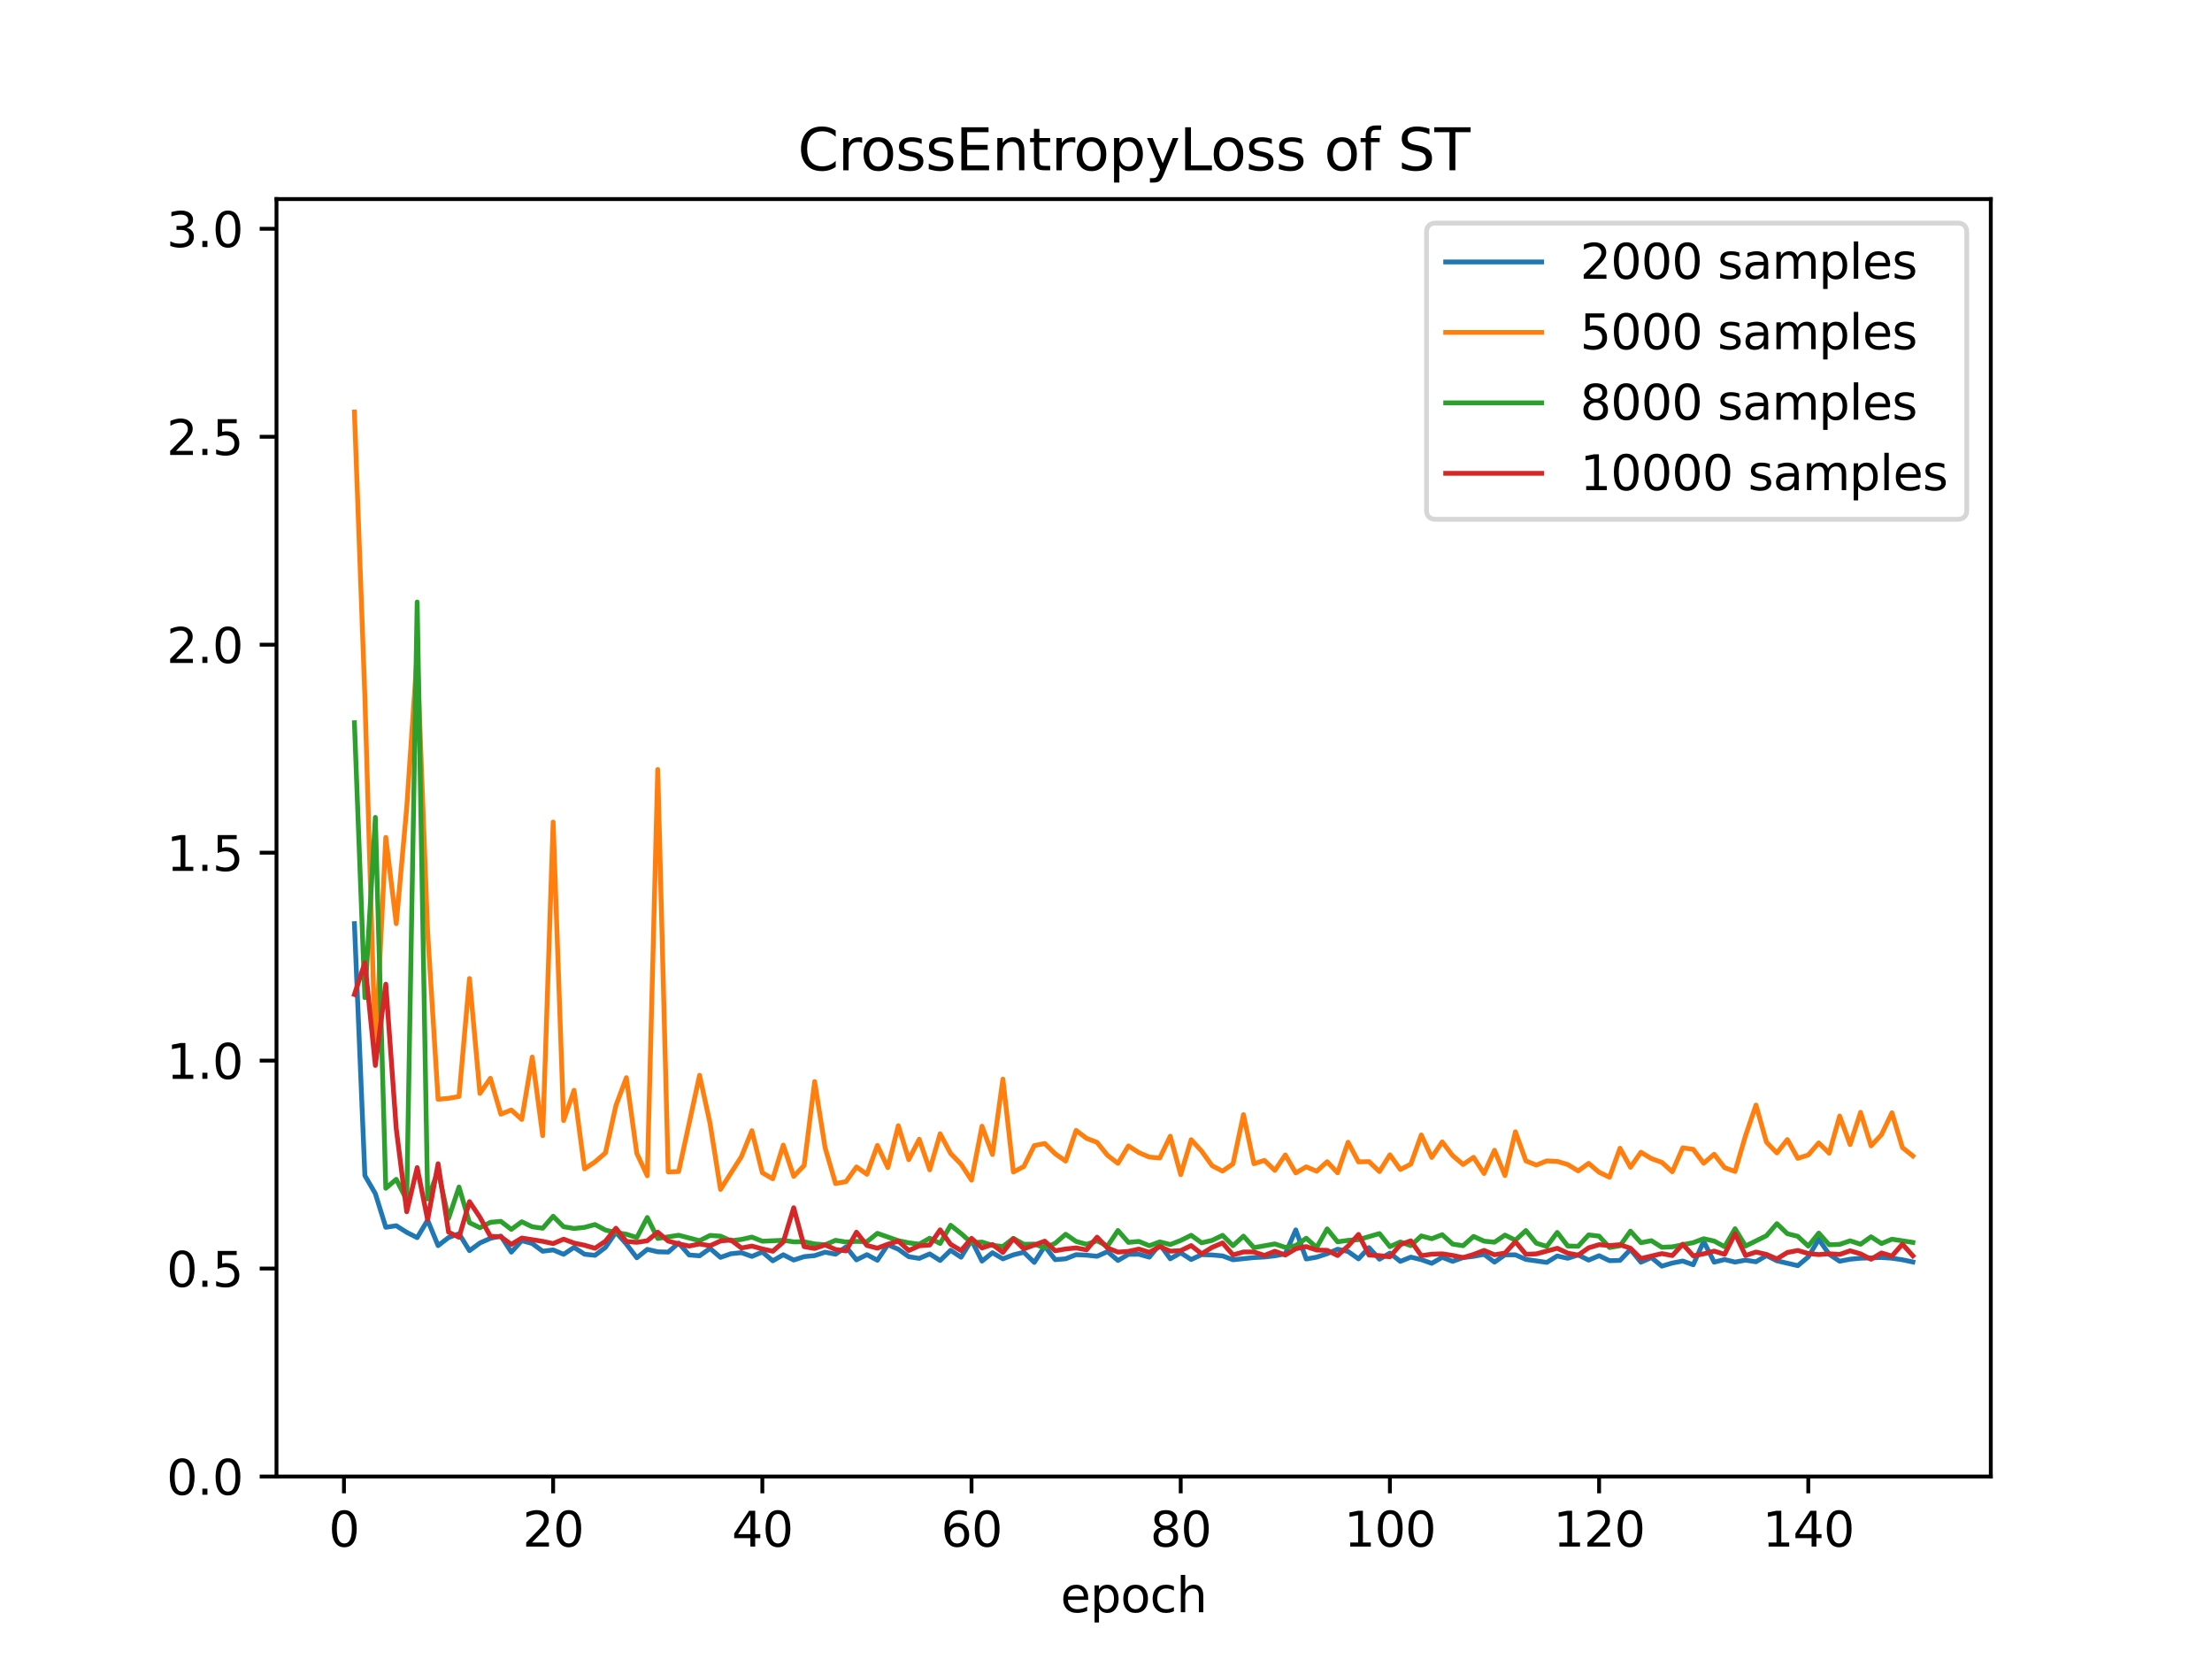 <?xml version="1.0" encoding="utf-8" standalone="no"?>
<!DOCTYPE svg PUBLIC "-//W3C//DTD SVG 1.1//EN"
  "http://www.w3.org/Graphics/SVG/1.1/DTD/svg11.dtd">
<svg xmlns:xlink="http://www.w3.org/1999/xlink" width="460.8pt" height="345.6pt" viewBox="0 0 460.8 345.6" xmlns="http://www.w3.org/2000/svg" version="1.1">
 <defs>
  <style type="text/css">*{stroke-linejoin: round; stroke-linecap: butt}</style>
 </defs>
 <g id="figure_1">
  <g id="patch_1">
   <path d="M 0 345.6 
L 460.8 345.6 
L 460.8 0 
L 0 0 
z
" style="fill: #ffffff"/>
  </g>
  <g id="axes_1">
   <g id="patch_2">
    <path d="M 57.6 307.584 
L 414.72 307.584 
L 414.72 41.472 
L 57.6 41.472 
z
" style="fill: #ffffff"/>
   </g>
   <g id="matplotlib.axis_1">
    <g id="xtick_1">
     <g id="line2d_1">
      <defs>
       <path id="m04b0b2a49b" d="M 0 0 
L 0 3.5 
" style="stroke: #000000; stroke-width: 0.8"/>
      </defs>
      <g>
       <use xlink:href="#m04b0b2a49b" x="71.654" y="307.584" style="stroke: #000000; stroke-width: 0.8"/>
      </g>
     </g>
     <g id="text_1">
      <!-- 0 -->
      <g transform="translate(68.473 322.182) scale(0.1 -0.1)">
       <defs>
        <path id="DejaVuSans-30" d="M 2034 4250 
Q 1547 4250 1301 3770 
Q 1056 3291 1056 2328 
Q 1056 1369 1301 889 
Q 1547 409 2034 409 
Q 2525 409 2770 889 
Q 3016 1369 3016 2328 
Q 3016 3291 2770 3770 
Q 2525 4250 2034 4250 
z
M 2034 4750 
Q 2819 4750 3233 4129 
Q 3647 3509 3647 2328 
Q 3647 1150 3233 529 
Q 2819 -91 2034 -91 
Q 1250 -91 836 529 
Q 422 1150 422 2328 
Q 422 3509 836 4129 
Q 1250 4750 2034 4750 
z
" transform="scale(0.016)"/>
       </defs>
       <use xlink:href="#DejaVuSans-30"/>
      </g>
     </g>
    </g>
    <g id="xtick_2">
     <g id="line2d_2">
      <g>
       <use xlink:href="#m04b0b2a49b" x="115.232" y="307.584" style="stroke: #000000; stroke-width: 0.8"/>
      </g>
     </g>
     <g id="text_2">
      <!-- 20 -->
      <g transform="translate(108.869 322.182) scale(0.1 -0.1)">
       <defs>
        <path id="DejaVuSans-32" d="M 1228 531 
L 3431 531 
L 3431 0 
L 469 0 
L 469 531 
Q 828 903 1448 1529 
Q 2069 2156 2228 2338 
Q 2531 2678 2651 2914 
Q 2772 3150 2772 3378 
Q 2772 3750 2511 3984 
Q 2250 4219 1831 4219 
Q 1534 4219 1204 4116 
Q 875 4013 500 3803 
L 500 4441 
Q 881 4594 1212 4672 
Q 1544 4750 1819 4750 
Q 2544 4750 2975 4387 
Q 3406 4025 3406 3419 
Q 3406 3131 3298 2873 
Q 3191 2616 2906 2266 
Q 2828 2175 2409 1742 
Q 1991 1309 1228 531 
z
" transform="scale(0.016)"/>
       </defs>
       <use xlink:href="#DejaVuSans-32"/>
       <use xlink:href="#DejaVuSans-30" x="63.623"/>
      </g>
     </g>
    </g>
    <g id="xtick_3">
     <g id="line2d_3">
      <g>
       <use xlink:href="#m04b0b2a49b" x="158.809" y="307.584" style="stroke: #000000; stroke-width: 0.8"/>
      </g>
     </g>
     <g id="text_3">
      <!-- 40 -->
      <g transform="translate(152.447 322.182) scale(0.1 -0.1)">
       <defs>
        <path id="DejaVuSans-34" d="M 2419 4116 
L 825 1625 
L 2419 1625 
L 2419 4116 
z
M 2253 4666 
L 3047 4666 
L 3047 1625 
L 3713 1625 
L 3713 1100 
L 3047 1100 
L 3047 0 
L 2419 0 
L 2419 1100 
L 313 1100 
L 313 1709 
L 2253 4666 
z
" transform="scale(0.016)"/>
       </defs>
       <use xlink:href="#DejaVuSans-34"/>
       <use xlink:href="#DejaVuSans-30" x="63.623"/>
      </g>
     </g>
    </g>
    <g id="xtick_4">
     <g id="line2d_4">
      <g>
       <use xlink:href="#m04b0b2a49b" x="202.387" y="307.584" style="stroke: #000000; stroke-width: 0.8"/>
      </g>
     </g>
     <g id="text_4">
      <!-- 60 -->
      <g transform="translate(196.025 322.182) scale(0.1 -0.1)">
       <defs>
        <path id="DejaVuSans-36" d="M 2113 2584 
Q 1688 2584 1439 2293 
Q 1191 2003 1191 1497 
Q 1191 994 1439 701 
Q 1688 409 2113 409 
Q 2538 409 2786 701 
Q 3034 994 3034 1497 
Q 3034 2003 2786 2293 
Q 2538 2584 2113 2584 
z
M 3366 4563 
L 3366 3988 
Q 3128 4100 2886 4159 
Q 2644 4219 2406 4219 
Q 1781 4219 1451 3797 
Q 1122 3375 1075 2522 
Q 1259 2794 1537 2939 
Q 1816 3084 2150 3084 
Q 2853 3084 3261 2657 
Q 3669 2231 3669 1497 
Q 3669 778 3244 343 
Q 2819 -91 2113 -91 
Q 1303 -91 875 529 
Q 447 1150 447 2328 
Q 447 3434 972 4092 
Q 1497 4750 2381 4750 
Q 2619 4750 2861 4703 
Q 3103 4656 3366 4563 
z
" transform="scale(0.016)"/>
       </defs>
       <use xlink:href="#DejaVuSans-36"/>
       <use xlink:href="#DejaVuSans-30" x="63.623"/>
      </g>
     </g>
    </g>
    <g id="xtick_5">
     <g id="line2d_5">
      <g>
       <use xlink:href="#m04b0b2a49b" x="245.965" y="307.584" style="stroke: #000000; stroke-width: 0.8"/>
      </g>
     </g>
     <g id="text_5">
      <!-- 80 -->
      <g transform="translate(239.603 322.182) scale(0.1 -0.1)">
       <defs>
        <path id="DejaVuSans-38" d="M 2034 2216 
Q 1584 2216 1326 1975 
Q 1069 1734 1069 1313 
Q 1069 891 1326 650 
Q 1584 409 2034 409 
Q 2484 409 2743 651 
Q 3003 894 3003 1313 
Q 3003 1734 2745 1975 
Q 2488 2216 2034 2216 
z
M 1403 2484 
Q 997 2584 770 2862 
Q 544 3141 544 3541 
Q 544 4100 942 4425 
Q 1341 4750 2034 4750 
Q 2731 4750 3128 4425 
Q 3525 4100 3525 3541 
Q 3525 3141 3298 2862 
Q 3072 2584 2669 2484 
Q 3125 2378 3379 2068 
Q 3634 1759 3634 1313 
Q 3634 634 3220 271 
Q 2806 -91 2034 -91 
Q 1263 -91 848 271 
Q 434 634 434 1313 
Q 434 1759 690 2068 
Q 947 2378 1403 2484 
z
M 1172 3481 
Q 1172 3119 1398 2916 
Q 1625 2713 2034 2713 
Q 2441 2713 2670 2916 
Q 2900 3119 2900 3481 
Q 2900 3844 2670 4047 
Q 2441 4250 2034 4250 
Q 1625 4250 1398 4047 
Q 1172 3844 1172 3481 
z
" transform="scale(0.016)"/>
       </defs>
       <use xlink:href="#DejaVuSans-38"/>
       <use xlink:href="#DejaVuSans-30" x="63.623"/>
      </g>
     </g>
    </g>
    <g id="xtick_6">
     <g id="line2d_6">
      <g>
       <use xlink:href="#m04b0b2a49b" x="289.543" y="307.584" style="stroke: #000000; stroke-width: 0.8"/>
      </g>
     </g>
     <g id="text_6">
      <!-- 100 -->
      <g transform="translate(279.999 322.182) scale(0.1 -0.1)">
       <defs>
        <path id="DejaVuSans-31" d="M 794 531 
L 1825 531 
L 1825 4091 
L 703 3866 
L 703 4441 
L 1819 4666 
L 2450 4666 
L 2450 531 
L 3481 531 
L 3481 0 
L 794 0 
L 794 531 
z
" transform="scale(0.016)"/>
       </defs>
       <use xlink:href="#DejaVuSans-31"/>
       <use xlink:href="#DejaVuSans-30" x="63.623"/>
       <use xlink:href="#DejaVuSans-30" x="127.246"/>
      </g>
     </g>
    </g>
    <g id="xtick_7">
     <g id="line2d_7">
      <g>
       <use xlink:href="#m04b0b2a49b" x="333.121" y="307.584" style="stroke: #000000; stroke-width: 0.8"/>
      </g>
     </g>
     <g id="text_7">
      <!-- 120 -->
      <g transform="translate(323.577 322.182) scale(0.1 -0.1)">
       <use xlink:href="#DejaVuSans-31"/>
       <use xlink:href="#DejaVuSans-32" x="63.623"/>
       <use xlink:href="#DejaVuSans-30" x="127.246"/>
      </g>
     </g>
    </g>
    <g id="xtick_8">
     <g id="line2d_8">
      <g>
       <use xlink:href="#m04b0b2a49b" x="376.698" y="307.584" style="stroke: #000000; stroke-width: 0.8"/>
      </g>
     </g>
     <g id="text_8">
      <!-- 140 -->
      <g transform="translate(367.155 322.182) scale(0.1 -0.1)">
       <use xlink:href="#DejaVuSans-31"/>
       <use xlink:href="#DejaVuSans-34" x="63.623"/>
       <use xlink:href="#DejaVuSans-30" x="127.246"/>
      </g>
     </g>
    </g>
    <g id="text_9">
     <!-- epoch -->
     <g transform="translate(220.932 335.861) scale(0.1 -0.1)">
      <defs>
       <path id="DejaVuSans-65" d="M 3597 1894 
L 3597 1613 
L 953 1613 
Q 991 1019 1311 708 
Q 1631 397 2203 397 
Q 2534 397 2845 478 
Q 3156 559 3463 722 
L 3463 178 
Q 3153 47 2828 -22 
Q 2503 -91 2169 -91 
Q 1331 -91 842 396 
Q 353 884 353 1716 
Q 353 2575 817 3079 
Q 1281 3584 2069 3584 
Q 2775 3584 3186 3129 
Q 3597 2675 3597 1894 
z
M 3022 2063 
Q 3016 2534 2758 2815 
Q 2500 3097 2075 3097 
Q 1594 3097 1305 2825 
Q 1016 2553 972 2059 
L 3022 2063 
z
" transform="scale(0.016)"/>
       <path id="DejaVuSans-70" d="M 1159 525 
L 1159 -1331 
L 581 -1331 
L 581 3500 
L 1159 3500 
L 1159 2969 
Q 1341 3281 1617 3432 
Q 1894 3584 2278 3584 
Q 2916 3584 3314 3078 
Q 3713 2572 3713 1747 
Q 3713 922 3314 415 
Q 2916 -91 2278 -91 
Q 1894 -91 1617 61 
Q 1341 213 1159 525 
z
M 3116 1747 
Q 3116 2381 2855 2742 
Q 2594 3103 2138 3103 
Q 1681 3103 1420 2742 
Q 1159 2381 1159 1747 
Q 1159 1113 1420 752 
Q 1681 391 2138 391 
Q 2594 391 2855 752 
Q 3116 1113 3116 1747 
z
" transform="scale(0.016)"/>
       <path id="DejaVuSans-6f" d="M 1959 3097 
Q 1497 3097 1228 2736 
Q 959 2375 959 1747 
Q 959 1119 1226 758 
Q 1494 397 1959 397 
Q 2419 397 2687 759 
Q 2956 1122 2956 1747 
Q 2956 2369 2687 2733 
Q 2419 3097 1959 3097 
z
M 1959 3584 
Q 2709 3584 3137 3096 
Q 3566 2609 3566 1747 
Q 3566 888 3137 398 
Q 2709 -91 1959 -91 
Q 1206 -91 779 398 
Q 353 888 353 1747 
Q 353 2609 779 3096 
Q 1206 3584 1959 3584 
z
" transform="scale(0.016)"/>
       <path id="DejaVuSans-63" d="M 3122 3366 
L 3122 2828 
Q 2878 2963 2633 3030 
Q 2388 3097 2138 3097 
Q 1578 3097 1268 2742 
Q 959 2388 959 1747 
Q 959 1106 1268 751 
Q 1578 397 2138 397 
Q 2388 397 2633 464 
Q 2878 531 3122 666 
L 3122 134 
Q 2881 22 2623 -34 
Q 2366 -91 2075 -91 
Q 1284 -91 818 406 
Q 353 903 353 1747 
Q 353 2603 823 3093 
Q 1294 3584 2113 3584 
Q 2378 3584 2631 3529 
Q 2884 3475 3122 3366 
z
" transform="scale(0.016)"/>
       <path id="DejaVuSans-68" d="M 3513 2113 
L 3513 0 
L 2938 0 
L 2938 2094 
Q 2938 2591 2744 2837 
Q 2550 3084 2163 3084 
Q 1697 3084 1428 2787 
Q 1159 2491 1159 1978 
L 1159 0 
L 581 0 
L 581 4863 
L 1159 4863 
L 1159 2956 
Q 1366 3272 1645 3428 
Q 1925 3584 2291 3584 
Q 2894 3584 3203 3211 
Q 3513 2838 3513 2113 
z
" transform="scale(0.016)"/>
      </defs>
      <use xlink:href="#DejaVuSans-65"/>
      <use xlink:href="#DejaVuSans-70" x="61.523"/>
      <use xlink:href="#DejaVuSans-6f" x="125"/>
      <use xlink:href="#DejaVuSans-63" x="186.182"/>
      <use xlink:href="#DejaVuSans-68" x="241.162"/>
     </g>
    </g>
   </g>
   <g id="matplotlib.axis_2">
    <g id="ytick_1">
     <g id="line2d_9">
      <defs>
       <path id="m0e99b93b32" d="M 0 0 
L -3.5 0 
" style="stroke: #000000; stroke-width: 0.8"/>
      </defs>
      <g>
       <use xlink:href="#m0e99b93b32" x="57.6" y="307.584" style="stroke: #000000; stroke-width: 0.8"/>
      </g>
     </g>
     <g id="text_10">
      <!-- 0.0 -->
      <g transform="translate(34.697 311.383) scale(0.1 -0.1)">
       <defs>
        <path id="DejaVuSans-2e" d="M 684 794 
L 1344 794 
L 1344 0 
L 684 0 
L 684 794 
z
" transform="scale(0.016)"/>
       </defs>
       <use xlink:href="#DejaVuSans-30"/>
       <use xlink:href="#DejaVuSans-2e" x="63.623"/>
       <use xlink:href="#DejaVuSans-30" x="95.41"/>
      </g>
     </g>
    </g>
    <g id="ytick_2">
     <g id="line2d_10">
      <g>
       <use xlink:href="#m0e99b93b32" x="57.6" y="264.264" style="stroke: #000000; stroke-width: 0.8"/>
      </g>
     </g>
     <g id="text_11">
      <!-- 0.5 -->
      <g transform="translate(34.697 268.063) scale(0.1 -0.1)">
       <defs>
        <path id="DejaVuSans-35" d="M 691 4666 
L 3169 4666 
L 3169 4134 
L 1269 4134 
L 1269 2991 
Q 1406 3038 1543 3061 
Q 1681 3084 1819 3084 
Q 2600 3084 3056 2656 
Q 3513 2228 3513 1497 
Q 3513 744 3044 326 
Q 2575 -91 1722 -91 
Q 1428 -91 1123 -41 
Q 819 9 494 109 
L 494 744 
Q 775 591 1075 516 
Q 1375 441 1709 441 
Q 2250 441 2565 725 
Q 2881 1009 2881 1497 
Q 2881 1984 2565 2268 
Q 2250 2553 1709 2553 
Q 1456 2553 1204 2497 
Q 953 2441 691 2322 
L 691 4666 
z
" transform="scale(0.016)"/>
       </defs>
       <use xlink:href="#DejaVuSans-30"/>
       <use xlink:href="#DejaVuSans-2e" x="63.623"/>
       <use xlink:href="#DejaVuSans-35" x="95.41"/>
      </g>
     </g>
    </g>
    <g id="ytick_3">
     <g id="line2d_11">
      <g>
       <use xlink:href="#m0e99b93b32" x="57.6" y="220.944" style="stroke: #000000; stroke-width: 0.8"/>
      </g>
     </g>
     <g id="text_12">
      <!-- 1.0 -->
      <g transform="translate(34.697 224.743) scale(0.1 -0.1)">
       <use xlink:href="#DejaVuSans-31"/>
       <use xlink:href="#DejaVuSans-2e" x="63.623"/>
       <use xlink:href="#DejaVuSans-30" x="95.41"/>
      </g>
     </g>
    </g>
    <g id="ytick_4">
     <g id="line2d_12">
      <g>
       <use xlink:href="#m0e99b93b32" x="57.6" y="177.624" style="stroke: #000000; stroke-width: 0.8"/>
      </g>
     </g>
     <g id="text_13">
      <!-- 1.5 -->
      <g transform="translate(34.697 181.423) scale(0.1 -0.1)">
       <use xlink:href="#DejaVuSans-31"/>
       <use xlink:href="#DejaVuSans-2e" x="63.623"/>
       <use xlink:href="#DejaVuSans-35" x="95.41"/>
      </g>
     </g>
    </g>
    <g id="ytick_5">
     <g id="line2d_13">
      <g>
       <use xlink:href="#m0e99b93b32" x="57.6" y="134.304" style="stroke: #000000; stroke-width: 0.8"/>
      </g>
     </g>
     <g id="text_14">
      <!-- 2.0 -->
      <g transform="translate(34.697 138.103) scale(0.1 -0.1)">
       <use xlink:href="#DejaVuSans-32"/>
       <use xlink:href="#DejaVuSans-2e" x="63.623"/>
       <use xlink:href="#DejaVuSans-30" x="95.41"/>
      </g>
     </g>
    </g>
    <g id="ytick_6">
     <g id="line2d_14">
      <g>
       <use xlink:href="#m0e99b93b32" x="57.6" y="90.984" style="stroke: #000000; stroke-width: 0.8"/>
      </g>
     </g>
     <g id="text_15">
      <!-- 2.5 -->
      <g transform="translate(34.697 94.783) scale(0.1 -0.1)">
       <use xlink:href="#DejaVuSans-32"/>
       <use xlink:href="#DejaVuSans-2e" x="63.623"/>
       <use xlink:href="#DejaVuSans-35" x="95.41"/>
      </g>
     </g>
    </g>
    <g id="ytick_7">
     <g id="line2d_15">
      <g>
       <use xlink:href="#m0e99b93b32" x="57.6" y="47.664" style="stroke: #000000; stroke-width: 0.8"/>
      </g>
     </g>
     <g id="text_16">
      <!-- 3.0 -->
      <g transform="translate(34.697 51.463) scale(0.1 -0.1)">
       <defs>
        <path id="DejaVuSans-33" d="M 2597 2516 
Q 3050 2419 3304 2112 
Q 3559 1806 3559 1356 
Q 3559 666 3084 287 
Q 2609 -91 1734 -91 
Q 1441 -91 1130 -33 
Q 819 25 488 141 
L 488 750 
Q 750 597 1062 519 
Q 1375 441 1716 441 
Q 2309 441 2620 675 
Q 2931 909 2931 1356 
Q 2931 1769 2642 2001 
Q 2353 2234 1838 2234 
L 1294 2234 
L 1294 2753 
L 1863 2753 
Q 2328 2753 2575 2939 
Q 2822 3125 2822 3475 
Q 2822 3834 2567 4026 
Q 2313 4219 1838 4219 
Q 1578 4219 1281 4162 
Q 984 4106 628 3988 
L 628 4550 
Q 988 4650 1302 4700 
Q 1616 4750 1894 4750 
Q 2613 4750 3031 4423 
Q 3450 4097 3450 3541 
Q 3450 3153 3228 2886 
Q 3006 2619 2597 2516 
z
" transform="scale(0.016)"/>
       </defs>
       <use xlink:href="#DejaVuSans-33"/>
       <use xlink:href="#DejaVuSans-2e" x="63.623"/>
       <use xlink:href="#DejaVuSans-30" x="95.41"/>
      </g>
     </g>
    </g>
   </g>
   <g id="line2d_16">
    <path d="M 73.833 192.409 
L 76.012 244.899 
L 78.191 248.649 
L 80.369 255.665 
L 82.548 255.341 
L 84.727 256.717 
L 86.906 257.824 
L 89.085 254.19 
L 91.264 259.49 
L 93.443 257.808 
L 95.622 257.006 
L 97.801 260.534 
L 99.979 258.932 
L 102.158 257.968 
L 104.337 257.491 
L 106.516 260.841 
L 108.695 258.446 
L 110.874 259.048 
L 113.053 260.655 
L 115.232 260.382 
L 117.411 261.297 
L 119.589 259.851 
L 121.768 261.278 
L 123.947 261.503 
L 126.126 259.863 
L 128.305 256.683 
L 130.484 259.158 
L 132.663 262.021 
L 134.842 260.268 
L 137.021 260.771 
L 139.199 260.834 
L 141.378 258.95 
L 143.557 261.433 
L 145.736 261.605 
L 147.915 260.067 
L 150.094 261.937 
L 152.273 261.175 
L 154.452 260.953 
L 156.631 261.736 
L 158.809 260.815 
L 160.988 262.647 
L 163.167 261.388 
L 165.346 262.49 
L 167.525 261.783 
L 169.704 261.566 
L 171.883 260.85 
L 174.062 261.276 
L 176.241 259.748 
L 178.419 262.453 
L 180.598 261.368 
L 182.777 262.535 
L 184.956 259.293 
L 187.135 260.235 
L 189.314 261.794 
L 191.493 262.147 
L 193.672 261.212 
L 195.851 262.584 
L 198.029 260.46 
L 200.208 261.903 
L 202.387 258.354 
L 204.566 262.708 
L 206.745 260.967 
L 208.924 262.24 
L 211.103 261.403 
L 213.282 260.868 
L 215.461 262.98 
L 217.639 259.621 
L 219.818 262.411 
L 221.997 262.229 
L 224.176 261.367 
L 226.355 261.475 
L 228.534 261.71 
L 230.713 260.734 
L 232.892 262.58 
L 235.071 261.307 
L 237.249 261.281 
L 239.428 261.89 
L 241.607 259.224 
L 243.786 262.229 
L 245.965 260.99 
L 248.144 262.383 
L 250.323 261.362 
L 252.502 261.434 
L 254.681 261.628 
L 256.859 262.436 
L 261.217 261.975 
L 263.396 261.857 
L 265.575 261.608 
L 267.754 261.197 
L 269.933 256.208 
L 272.112 262.271 
L 274.291 261.89 
L 276.469 261.168 
L 278.648 260.235 
L 280.827 260.709 
L 283.006 262.243 
L 285.185 259.906 
L 287.364 262.314 
L 289.543 261.049 
L 291.722 262.77 
L 293.901 261.883 
L 296.079 262.407 
L 298.258 263.174 
L 300.437 261.924 
L 302.616 262.762 
L 304.795 261.978 
L 306.974 261.724 
L 309.153 261.302 
L 311.332 262.927 
L 313.511 261.413 
L 315.689 261.402 
L 317.868 262.358 
L 322.226 262.982 
L 324.405 261.641 
L 326.584 262.123 
L 328.763 261.426 
L 330.942 262.503 
L 333.121 261.587 
L 335.299 262.625 
L 337.478 262.564 
L 339.657 260.284 
L 341.836 262.942 
L 344.015 261.972 
L 346.194 263.763 
L 348.373 263.111 
L 350.552 262.691 
L 352.731 263.478 
L 354.909 258.595 
L 357.088 262.932 
L 359.267 262.387 
L 361.446 262.914 
L 363.625 262.51 
L 365.804 262.853 
L 367.983 261.565 
L 370.162 262.646 
L 374.519 263.662 
L 376.698 261.836 
L 378.877 258.167 
L 381.056 261.298 
L 383.235 262.736 
L 385.414 262.316 
L 387.593 262.112 
L 391.951 261.96 
L 394.129 262.109 
L 396.308 262.435 
L 398.487 262.891 
L 398.487 262.891 
" clip-path="url(#pe0ff6fe1b0)" style="fill: none; stroke: #1f77b4; stroke-linecap: square"/>
   </g>
   <g id="line2d_17">
    <path d="M 73.833 85.824 
L 76.012 145.178 
L 78.191 219.107 
L 80.369 174.446 
L 82.548 192.417 
L 84.727 168.266 
L 86.906 136.295 
L 89.085 194.18 
L 91.264 228.996 
L 93.443 228.805 
L 95.622 228.419 
L 97.801 203.848 
L 99.979 227.787 
L 102.158 224.633 
L 104.337 232.1 
L 106.516 231.234 
L 108.695 233.196 
L 110.874 220.21 
L 113.053 236.589 
L 115.232 171.25 
L 117.411 233.436 
L 119.589 227.125 
L 121.768 243.508 
L 123.947 242.05 
L 126.126 240.167 
L 128.305 230.326 
L 130.484 224.497 
L 132.663 240.278 
L 134.842 244.938 
L 137.021 160.301 
L 139.199 244.132 
L 141.378 244.05 
L 145.736 224.007 
L 147.915 234.023 
L 150.094 247.778 
L 154.452 240.946 
L 156.631 235.543 
L 158.809 244.314 
L 160.988 245.564 
L 163.167 238.543 
L 165.346 245.061 
L 167.525 242.778 
L 169.704 225.312 
L 171.883 239.086 
L 174.062 246.557 
L 176.241 246.149 
L 178.419 243.1 
L 180.598 244.621 
L 182.777 238.614 
L 184.956 243.241 
L 187.135 234.499 
L 189.314 241.584 
L 191.493 237.326 
L 193.672 243.7 
L 195.851 236.187 
L 198.029 240.285 
L 200.208 242.519 
L 202.387 245.856 
L 204.566 234.608 
L 206.745 240.51 
L 208.924 224.802 
L 211.103 244.151 
L 213.282 243.012 
L 215.461 238.645 
L 217.639 238.211 
L 219.818 240.349 
L 221.997 241.873 
L 224.176 235.482 
L 226.355 237.142 
L 228.534 237.971 
L 230.713 240.677 
L 232.892 242.345 
L 235.071 238.716 
L 237.249 240.105 
L 239.428 241.043 
L 241.607 241.223 
L 243.786 236.694 
L 245.965 244.703 
L 248.144 237.421 
L 250.323 239.798 
L 252.502 242.841 
L 254.681 243.962 
L 256.859 242.448 
L 259.038 232.197 
L 261.217 242.426 
L 263.396 241.735 
L 265.575 243.817 
L 267.754 240.592 
L 269.933 244.347 
L 272.112 243.07 
L 274.291 243.991 
L 276.469 242.01 
L 278.648 244.323 
L 280.827 237.953 
L 283.006 242.042 
L 285.185 241.987 
L 287.364 244.059 
L 289.543 240.569 
L 291.722 243.63 
L 293.901 242.51 
L 296.079 236.433 
L 298.258 241.121 
L 300.437 237.877 
L 302.616 240.732 
L 304.795 242.583 
L 306.974 241.092 
L 309.153 244.462 
L 311.332 239.624 
L 313.511 244.888 
L 315.689 235.773 
L 317.868 241.833 
L 320.047 242.712 
L 322.226 241.836 
L 324.405 241.938 
L 326.584 242.585 
L 328.763 243.921 
L 330.942 242.348 
L 333.121 244.209 
L 335.299 245.238 
L 337.478 239.205 
L 339.657 243.167 
L 341.836 240.037 
L 344.015 241.355 
L 346.194 242.142 
L 348.373 244.101 
L 350.552 239.121 
L 352.731 239.423 
L 354.909 242.327 
L 357.088 240.45 
L 359.267 243.245 
L 361.446 244.036 
L 363.625 236.587 
L 365.804 230.208 
L 367.983 237.926 
L 370.162 240.178 
L 372.341 237.392 
L 374.519 241.309 
L 376.698 240.601 
L 378.877 238.087 
L 381.056 240.231 
L 383.235 232.495 
L 385.414 238.435 
L 387.593 231.721 
L 389.772 238.712 
L 391.951 236.369 
L 394.129 231.807 
L 396.308 239.058 
L 398.487 240.81 
L 398.487 240.81 
" clip-path="url(#pe0ff6fe1b0)" style="fill: none; stroke: #ff7f0e; stroke-linecap: square"/>
   </g>
   <g id="line2d_18">
    <path d="M 73.833 150.557 
L 76.012 207.829 
L 78.191 170.274 
L 80.369 247.537 
L 82.548 245.675 
L 84.727 249.987 
L 86.906 125.414 
L 89.085 249.765 
L 91.264 243.963 
L 93.443 253.815 
L 95.622 247.284 
L 97.801 254.706 
L 99.979 255.762 
L 102.158 254.626 
L 104.337 254.43 
L 106.516 256.105 
L 108.695 254.514 
L 110.874 255.565 
L 113.053 255.864 
L 115.232 253.367 
L 117.411 255.551 
L 119.589 255.916 
L 121.768 255.683 
L 123.947 255.094 
L 126.126 256.249 
L 128.305 256.77 
L 130.484 257.112 
L 132.663 257.808 
L 134.842 253.629 
L 137.021 257.995 
L 141.378 257.32 
L 145.736 258.46 
L 147.915 257.361 
L 150.094 257.516 
L 152.273 258.477 
L 154.452 258.198 
L 156.631 257.708 
L 158.809 258.57 
L 163.167 258.375 
L 165.346 258.703 
L 167.525 258.686 
L 169.704 259.136 
L 171.883 259.31 
L 174.062 258.382 
L 176.241 258.738 
L 178.419 258.602 
L 180.598 258.666 
L 182.777 256.927 
L 187.135 258.457 
L 189.314 258.905 
L 191.493 259.187 
L 193.672 257.944 
L 195.851 259.034 
L 198.029 255.239 
L 200.208 256.962 
L 202.387 258.901 
L 204.566 258.747 
L 206.745 259.431 
L 208.924 259.666 
L 211.103 257.974 
L 213.282 259.214 
L 215.461 259.164 
L 217.639 259.942 
L 219.818 258.998 
L 221.997 257.114 
L 224.176 258.615 
L 226.355 259.218 
L 228.534 258.479 
L 230.713 259.584 
L 232.892 256.338 
L 235.071 258.81 
L 237.249 258.609 
L 239.428 259.506 
L 241.607 258.709 
L 243.786 259.262 
L 245.965 258.406 
L 248.144 257.333 
L 250.323 258.898 
L 252.502 258.397 
L 254.681 257.338 
L 256.859 259.494 
L 259.038 257.512 
L 261.217 259.908 
L 265.575 259.127 
L 267.754 259.854 
L 269.933 259.479 
L 272.112 257.946 
L 274.291 259.877 
L 276.469 256.001 
L 278.648 258.697 
L 280.827 258.391 
L 283.006 258.237 
L 287.364 256.976 
L 289.543 259.693 
L 291.722 258.725 
L 293.901 259.492 
L 296.079 257.469 
L 298.258 258.047 
L 300.437 257.205 
L 302.616 259.167 
L 304.795 259.503 
L 306.974 257.564 
L 309.153 258.556 
L 311.332 258.772 
L 313.511 257.291 
L 315.689 258.356 
L 317.868 256.346 
L 320.047 258.982 
L 322.226 259.649 
L 324.405 256.735 
L 326.584 259.563 
L 328.763 259.624 
L 330.942 257.255 
L 333.121 257.509 
L 335.299 259.89 
L 337.478 259.512 
L 339.657 256.466 
L 341.836 258.882 
L 344.015 258.457 
L 346.194 259.829 
L 348.373 259.74 
L 352.731 258.869 
L 354.909 258.047 
L 357.088 258.536 
L 359.267 259.711 
L 361.446 255.968 
L 363.625 259.572 
L 367.983 257.426 
L 370.162 254.911 
L 372.341 257.006 
L 374.519 257.55 
L 376.698 259.587 
L 378.877 256.878 
L 381.056 259.305 
L 383.235 259.228 
L 385.414 258.483 
L 387.593 259.197 
L 389.772 257.645 
L 391.951 259.055 
L 394.129 258.147 
L 398.487 258.819 
L 398.487 258.819 
" clip-path="url(#pe0ff6fe1b0)" style="fill: none; stroke: #2ca02c; stroke-linecap: square"/>
   </g>
   <g id="line2d_19">
    <path d="M 73.833 207.173 
L 76.012 200.546 
L 78.191 221.951 
L 80.369 205.026 
L 82.548 235.157 
L 84.727 252.428 
L 86.906 243.234 
L 89.085 254.089 
L 91.264 242.428 
L 93.443 256.678 
L 95.622 257.753 
L 97.801 250.325 
L 99.979 253.577 
L 102.158 257.537 
L 104.337 257.643 
L 106.516 259.231 
L 108.695 257.906 
L 113.053 258.596 
L 115.232 259.06 
L 117.411 258.141 
L 119.589 258.959 
L 121.768 259.405 
L 123.947 260.037 
L 126.126 258.561 
L 128.305 255.861 
L 130.484 258.613 
L 132.663 258.799 
L 134.842 258.473 
L 137.021 256.683 
L 139.199 258.535 
L 141.378 259.122 
L 143.557 259.579 
L 145.736 259.13 
L 147.915 259.513 
L 150.094 258.516 
L 152.273 258.318 
L 154.452 259.982 
L 156.631 259.575 
L 158.809 260.178 
L 160.988 260.656 
L 163.167 258.741 
L 165.346 251.598 
L 167.525 259.697 
L 169.704 260.081 
L 171.883 259.332 
L 174.062 260.295 
L 176.241 260.589 
L 178.419 256.687 
L 180.598 259.455 
L 182.777 260.016 
L 184.956 259.196 
L 187.135 258.542 
L 189.314 260.499 
L 191.493 259.523 
L 193.672 259.359 
L 195.851 256.203 
L 198.029 259.213 
L 200.208 260.512 
L 202.387 257.971 
L 204.566 259.977 
L 206.745 259.245 
L 208.924 260.905 
L 211.103 258.041 
L 213.282 260.16 
L 217.639 258.557 
L 219.818 260.555 
L 221.997 260.187 
L 224.176 259.962 
L 226.355 260.367 
L 228.534 257.723 
L 230.713 259.971 
L 232.892 260.834 
L 235.071 260.688 
L 237.249 260.202 
L 239.428 260.877 
L 241.607 259.687 
L 243.786 260.644 
L 245.965 260.524 
L 248.144 259.476 
L 250.323 261.189 
L 252.502 259.85 
L 254.681 258.922 
L 256.859 261.428 
L 259.038 260.809 
L 261.217 260.81 
L 263.396 261.527 
L 265.575 260.659 
L 267.754 261.444 
L 269.933 260.145 
L 272.112 259.687 
L 274.291 260.405 
L 276.469 260.468 
L 278.648 261.545 
L 280.827 259.567 
L 283.006 257.155 
L 285.185 261.452 
L 287.364 261.569 
L 289.543 261.811 
L 291.722 259.281 
L 293.901 258.486 
L 296.079 261.585 
L 298.258 261.267 
L 300.437 261.196 
L 302.616 261.527 
L 304.795 261.987 
L 306.974 261.323 
L 309.153 260.489 
L 311.332 261.392 
L 313.511 261.038 
L 315.689 258.675 
L 317.868 261.293 
L 320.047 261.202 
L 324.405 260.039 
L 326.584 261.057 
L 328.763 261.463 
L 330.942 259.942 
L 333.121 259.287 
L 335.299 259.471 
L 337.478 259.29 
L 339.657 260.032 
L 341.836 262.178 
L 346.194 261.147 
L 348.373 261.559 
L 350.552 259.188 
L 352.731 261.613 
L 354.909 261.198 
L 357.088 260.627 
L 359.267 261.297 
L 361.446 257.014 
L 363.625 261.547 
L 365.804 260.822 
L 367.983 261.315 
L 370.162 262.25 
L 372.341 260.913 
L 374.519 260.495 
L 376.698 261.133 
L 378.877 261.353 
L 381.056 261.177 
L 383.235 261.321 
L 385.414 260.561 
L 387.593 261.204 
L 389.772 262.323 
L 391.951 261.013 
L 394.129 261.661 
L 396.308 259.174 
L 398.487 261.606 
L 398.487 261.606 
" clip-path="url(#pe0ff6fe1b0)" style="fill: none; stroke: #d62728; stroke-linecap: square"/>
   </g>
   <g id="patch_3">
    <path d="M 57.6 307.584 
L 57.6 41.472 
" style="fill: none; stroke: #000000; stroke-width: 0.8; stroke-linejoin: miter; stroke-linecap: square"/>
   </g>
   <g id="patch_4">
    <path d="M 414.72 307.584 
L 414.72 41.472 
" style="fill: none; stroke: #000000; stroke-width: 0.8; stroke-linejoin: miter; stroke-linecap: square"/>
   </g>
   <g id="patch_5">
    <path d="M 57.6 307.584 
L 414.72 307.584 
" style="fill: none; stroke: #000000; stroke-width: 0.8; stroke-linejoin: miter; stroke-linecap: square"/>
   </g>
   <g id="patch_6">
    <path d="M 57.6 41.472 
L 414.72 41.472 
" style="fill: none; stroke: #000000; stroke-width: 0.8; stroke-linejoin: miter; stroke-linecap: square"/>
   </g>
   <g id="text_17">
    <!-- CrossEntropyLoss of ST -->
    <g transform="translate(166.176 35.472) scale(0.12 -0.12)">
     <defs>
      <path id="DejaVuSans-43" d="M 4122 4306 
L 4122 3641 
Q 3803 3938 3442 4084 
Q 3081 4231 2675 4231 
Q 1875 4231 1450 3742 
Q 1025 3253 1025 2328 
Q 1025 1406 1450 917 
Q 1875 428 2675 428 
Q 3081 428 3442 575 
Q 3803 722 4122 1019 
L 4122 359 
Q 3791 134 3420 21 
Q 3050 -91 2638 -91 
Q 1578 -91 968 557 
Q 359 1206 359 2328 
Q 359 3453 968 4101 
Q 1578 4750 2638 4750 
Q 3056 4750 3426 4639 
Q 3797 4528 4122 4306 
z
" transform="scale(0.016)"/>
      <path id="DejaVuSans-72" d="M 2631 2963 
Q 2534 3019 2420 3045 
Q 2306 3072 2169 3072 
Q 1681 3072 1420 2755 
Q 1159 2438 1159 1844 
L 1159 0 
L 581 0 
L 581 3500 
L 1159 3500 
L 1159 2956 
Q 1341 3275 1631 3429 
Q 1922 3584 2338 3584 
Q 2397 3584 2469 3576 
Q 2541 3569 2628 3553 
L 2631 2963 
z
" transform="scale(0.016)"/>
      <path id="DejaVuSans-73" d="M 2834 3397 
L 2834 2853 
Q 2591 2978 2328 3040 
Q 2066 3103 1784 3103 
Q 1356 3103 1142 2972 
Q 928 2841 928 2578 
Q 928 2378 1081 2264 
Q 1234 2150 1697 2047 
L 1894 2003 
Q 2506 1872 2764 1633 
Q 3022 1394 3022 966 
Q 3022 478 2636 193 
Q 2250 -91 1575 -91 
Q 1294 -91 989 -36 
Q 684 19 347 128 
L 347 722 
Q 666 556 975 473 
Q 1284 391 1588 391 
Q 1994 391 2212 530 
Q 2431 669 2431 922 
Q 2431 1156 2273 1281 
Q 2116 1406 1581 1522 
L 1381 1569 
Q 847 1681 609 1914 
Q 372 2147 372 2553 
Q 372 3047 722 3315 
Q 1072 3584 1716 3584 
Q 2034 3584 2315 3537 
Q 2597 3491 2834 3397 
z
" transform="scale(0.016)"/>
      <path id="DejaVuSans-45" d="M 628 4666 
L 3578 4666 
L 3578 4134 
L 1259 4134 
L 1259 2753 
L 3481 2753 
L 3481 2222 
L 1259 2222 
L 1259 531 
L 3634 531 
L 3634 0 
L 628 0 
L 628 4666 
z
" transform="scale(0.016)"/>
      <path id="DejaVuSans-6e" d="M 3513 2113 
L 3513 0 
L 2938 0 
L 2938 2094 
Q 2938 2591 2744 2837 
Q 2550 3084 2163 3084 
Q 1697 3084 1428 2787 
Q 1159 2491 1159 1978 
L 1159 0 
L 581 0 
L 581 3500 
L 1159 3500 
L 1159 2956 
Q 1366 3272 1645 3428 
Q 1925 3584 2291 3584 
Q 2894 3584 3203 3211 
Q 3513 2838 3513 2113 
z
" transform="scale(0.016)"/>
      <path id="DejaVuSans-74" d="M 1172 4494 
L 1172 3500 
L 2356 3500 
L 2356 3053 
L 1172 3053 
L 1172 1153 
Q 1172 725 1289 603 
Q 1406 481 1766 481 
L 2356 481 
L 2356 0 
L 1766 0 
Q 1100 0 847 248 
Q 594 497 594 1153 
L 594 3053 
L 172 3053 
L 172 3500 
L 594 3500 
L 594 4494 
L 1172 4494 
z
" transform="scale(0.016)"/>
      <path id="DejaVuSans-79" d="M 2059 -325 
Q 1816 -950 1584 -1140 
Q 1353 -1331 966 -1331 
L 506 -1331 
L 506 -850 
L 844 -850 
Q 1081 -850 1212 -737 
Q 1344 -625 1503 -206 
L 1606 56 
L 191 3500 
L 800 3500 
L 1894 763 
L 2988 3500 
L 3597 3500 
L 2059 -325 
z
" transform="scale(0.016)"/>
      <path id="DejaVuSans-4c" d="M 628 4666 
L 1259 4666 
L 1259 531 
L 3531 531 
L 3531 0 
L 628 0 
L 628 4666 
z
" transform="scale(0.016)"/>
      <path id="DejaVuSans-20" transform="scale(0.016)"/>
      <path id="DejaVuSans-66" d="M 2375 4863 
L 2375 4384 
L 1825 4384 
Q 1516 4384 1395 4259 
Q 1275 4134 1275 3809 
L 1275 3500 
L 2222 3500 
L 2222 3053 
L 1275 3053 
L 1275 0 
L 697 0 
L 697 3053 
L 147 3053 
L 147 3500 
L 697 3500 
L 697 3744 
Q 697 4328 969 4595 
Q 1241 4863 1831 4863 
L 2375 4863 
z
" transform="scale(0.016)"/>
      <path id="DejaVuSans-53" d="M 3425 4513 
L 3425 3897 
Q 3066 4069 2747 4153 
Q 2428 4238 2131 4238 
Q 1616 4238 1336 4038 
Q 1056 3838 1056 3469 
Q 1056 3159 1242 3001 
Q 1428 2844 1947 2747 
L 2328 2669 
Q 3034 2534 3370 2195 
Q 3706 1856 3706 1288 
Q 3706 609 3251 259 
Q 2797 -91 1919 -91 
Q 1588 -91 1214 -16 
Q 841 59 441 206 
L 441 856 
Q 825 641 1194 531 
Q 1563 422 1919 422 
Q 2459 422 2753 634 
Q 3047 847 3047 1241 
Q 3047 1584 2836 1778 
Q 2625 1972 2144 2069 
L 1759 2144 
Q 1053 2284 737 2584 
Q 422 2884 422 3419 
Q 422 4038 858 4394 
Q 1294 4750 2059 4750 
Q 2388 4750 2728 4690 
Q 3069 4631 3425 4513 
z
" transform="scale(0.016)"/>
      <path id="DejaVuSans-54" d="M -19 4666 
L 3928 4666 
L 3928 4134 
L 2272 4134 
L 2272 0 
L 1638 0 
L 1638 4134 
L -19 4134 
L -19 4666 
z
" transform="scale(0.016)"/>
     </defs>
     <use xlink:href="#DejaVuSans-43"/>
     <use xlink:href="#DejaVuSans-72" x="69.824"/>
     <use xlink:href="#DejaVuSans-6f" x="108.688"/>
     <use xlink:href="#DejaVuSans-73" x="169.869"/>
     <use xlink:href="#DejaVuSans-73" x="221.969"/>
     <use xlink:href="#DejaVuSans-45" x="274.068"/>
     <use xlink:href="#DejaVuSans-6e" x="337.252"/>
     <use xlink:href="#DejaVuSans-74" x="400.631"/>
     <use xlink:href="#DejaVuSans-72" x="439.84"/>
     <use xlink:href="#DejaVuSans-6f" x="478.703"/>
     <use xlink:href="#DejaVuSans-70" x="539.885"/>
     <use xlink:href="#DejaVuSans-79" x="603.361"/>
     <use xlink:href="#DejaVuSans-4c" x="662.541"/>
     <use xlink:href="#DejaVuSans-6f" x="716.504"/>
     <use xlink:href="#DejaVuSans-73" x="777.686"/>
     <use xlink:href="#DejaVuSans-73" x="829.785"/>
     <use xlink:href="#DejaVuSans-20" x="881.885"/>
     <use xlink:href="#DejaVuSans-6f" x="913.672"/>
     <use xlink:href="#DejaVuSans-66" x="974.854"/>
     <use xlink:href="#DejaVuSans-20" x="1010.059"/>
     <use xlink:href="#DejaVuSans-53" x="1041.846"/>
     <use xlink:href="#DejaVuSans-54" x="1105.322"/>
    </g>
   </g>
   <g id="legend_1">
    <g id="patch_7">
     <path d="M 299.162 108.184 
L 407.72 108.184 
Q 409.72 108.184 409.72 106.184 
L 409.72 48.472 
Q 409.72 46.472 407.72 46.472 
L 299.162 46.472 
Q 297.162 46.472 297.162 48.472 
L 297.162 106.184 
Q 297.162 108.184 299.162 108.184 
z
" style="fill: #ffffff; opacity: 0.8; stroke: #cccccc; stroke-linejoin: miter"/>
    </g>
    <g id="line2d_20">
     <path d="M 301.162 54.57 
L 311.162 54.57 
L 321.162 54.57 
" style="fill: none; stroke: #1f77b4; stroke-linecap: square"/>
    </g>
    <g id="text_18">
     <!-- 2000 samples -->
     <g transform="translate(329.162 58.07) scale(0.1 -0.1)">
      <defs>
       <path id="DejaVuSans-61" d="M 2194 1759 
Q 1497 1759 1228 1600 
Q 959 1441 959 1056 
Q 959 750 1161 570 
Q 1363 391 1709 391 
Q 2188 391 2477 730 
Q 2766 1069 2766 1631 
L 2766 1759 
L 2194 1759 
z
M 3341 1997 
L 3341 0 
L 2766 0 
L 2766 531 
Q 2569 213 2275 61 
Q 1981 -91 1556 -91 
Q 1019 -91 701 211 
Q 384 513 384 1019 
Q 384 1609 779 1909 
Q 1175 2209 1959 2209 
L 2766 2209 
L 2766 2266 
Q 2766 2663 2505 2880 
Q 2244 3097 1772 3097 
Q 1472 3097 1187 3025 
Q 903 2953 641 2809 
L 641 3341 
Q 956 3463 1253 3523 
Q 1550 3584 1831 3584 
Q 2591 3584 2966 3190 
Q 3341 2797 3341 1997 
z
" transform="scale(0.016)"/>
       <path id="DejaVuSans-6d" d="M 3328 2828 
Q 3544 3216 3844 3400 
Q 4144 3584 4550 3584 
Q 5097 3584 5394 3201 
Q 5691 2819 5691 2113 
L 5691 0 
L 5113 0 
L 5113 2094 
Q 5113 2597 4934 2840 
Q 4756 3084 4391 3084 
Q 3944 3084 3684 2787 
Q 3425 2491 3425 1978 
L 3425 0 
L 2847 0 
L 2847 2094 
Q 2847 2600 2669 2842 
Q 2491 3084 2119 3084 
Q 1678 3084 1418 2786 
Q 1159 2488 1159 1978 
L 1159 0 
L 581 0 
L 581 3500 
L 1159 3500 
L 1159 2956 
Q 1356 3278 1631 3431 
Q 1906 3584 2284 3584 
Q 2666 3584 2933 3390 
Q 3200 3197 3328 2828 
z
" transform="scale(0.016)"/>
       <path id="DejaVuSans-6c" d="M 603 4863 
L 1178 4863 
L 1178 0 
L 603 0 
L 603 4863 
z
" transform="scale(0.016)"/>
      </defs>
      <use xlink:href="#DejaVuSans-32"/>
      <use xlink:href="#DejaVuSans-30" x="63.623"/>
      <use xlink:href="#DejaVuSans-30" x="127.246"/>
      <use xlink:href="#DejaVuSans-30" x="190.869"/>
      <use xlink:href="#DejaVuSans-20" x="254.492"/>
      <use xlink:href="#DejaVuSans-73" x="286.279"/>
      <use xlink:href="#DejaVuSans-61" x="338.379"/>
      <use xlink:href="#DejaVuSans-6d" x="399.658"/>
      <use xlink:href="#DejaVuSans-70" x="497.07"/>
      <use xlink:href="#DejaVuSans-6c" x="560.547"/>
      <use xlink:href="#DejaVuSans-65" x="588.33"/>
      <use xlink:href="#DejaVuSans-73" x="649.854"/>
     </g>
    </g>
    <g id="line2d_21">
     <path d="M 301.162 69.249 
L 311.162 69.249 
L 321.162 69.249 
" style="fill: none; stroke: #ff7f0e; stroke-linecap: square"/>
    </g>
    <g id="text_19">
     <!-- 5000 samples -->
     <g transform="translate(329.162 72.749) scale(0.1 -0.1)">
      <use xlink:href="#DejaVuSans-35"/>
      <use xlink:href="#DejaVuSans-30" x="63.623"/>
      <use xlink:href="#DejaVuSans-30" x="127.246"/>
      <use xlink:href="#DejaVuSans-30" x="190.869"/>
      <use xlink:href="#DejaVuSans-20" x="254.492"/>
      <use xlink:href="#DejaVuSans-73" x="286.279"/>
      <use xlink:href="#DejaVuSans-61" x="338.379"/>
      <use xlink:href="#DejaVuSans-6d" x="399.658"/>
      <use xlink:href="#DejaVuSans-70" x="497.07"/>
      <use xlink:href="#DejaVuSans-6c" x="560.547"/>
      <use xlink:href="#DejaVuSans-65" x="588.33"/>
      <use xlink:href="#DejaVuSans-73" x="649.854"/>
     </g>
    </g>
    <g id="line2d_22">
     <path d="M 301.162 83.927 
L 311.162 83.927 
L 321.162 83.927 
" style="fill: none; stroke: #2ca02c; stroke-linecap: square"/>
    </g>
    <g id="text_20">
     <!-- 8000 samples -->
     <g transform="translate(329.162 87.427) scale(0.1 -0.1)">
      <use xlink:href="#DejaVuSans-38"/>
      <use xlink:href="#DejaVuSans-30" x="63.623"/>
      <use xlink:href="#DejaVuSans-30" x="127.246"/>
      <use xlink:href="#DejaVuSans-30" x="190.869"/>
      <use xlink:href="#DejaVuSans-20" x="254.492"/>
      <use xlink:href="#DejaVuSans-73" x="286.279"/>
      <use xlink:href="#DejaVuSans-61" x="338.379"/>
      <use xlink:href="#DejaVuSans-6d" x="399.658"/>
      <use xlink:href="#DejaVuSans-70" x="497.07"/>
      <use xlink:href="#DejaVuSans-6c" x="560.547"/>
      <use xlink:href="#DejaVuSans-65" x="588.33"/>
      <use xlink:href="#DejaVuSans-73" x="649.854"/>
     </g>
    </g>
    <g id="line2d_23">
     <path d="M 301.162 98.605 
L 311.162 98.605 
L 321.162 98.605 
" style="fill: none; stroke: #d62728; stroke-linecap: square"/>
    </g>
    <g id="text_21">
     <!-- 10000 samples -->
     <g transform="translate(329.162 102.105) scale(0.1 -0.1)">
      <use xlink:href="#DejaVuSans-31"/>
      <use xlink:href="#DejaVuSans-30" x="63.623"/>
      <use xlink:href="#DejaVuSans-30" x="127.246"/>
      <use xlink:href="#DejaVuSans-30" x="190.869"/>
      <use xlink:href="#DejaVuSans-30" x="254.492"/>
      <use xlink:href="#DejaVuSans-20" x="318.115"/>
      <use xlink:href="#DejaVuSans-73" x="349.902"/>
      <use xlink:href="#DejaVuSans-61" x="402.002"/>
      <use xlink:href="#DejaVuSans-6d" x="463.281"/>
      <use xlink:href="#DejaVuSans-70" x="560.693"/>
      <use xlink:href="#DejaVuSans-6c" x="624.17"/>
      <use xlink:href="#DejaVuSans-65" x="651.953"/>
      <use xlink:href="#DejaVuSans-73" x="713.477"/>
     </g>
    </g>
   </g>
  </g>
 </g>
 <defs>
  <clipPath id="pe0ff6fe1b0">
   <rect x="57.6" y="41.472" width="357.12" height="266.112"/>
  </clipPath>
 </defs>
</svg>
